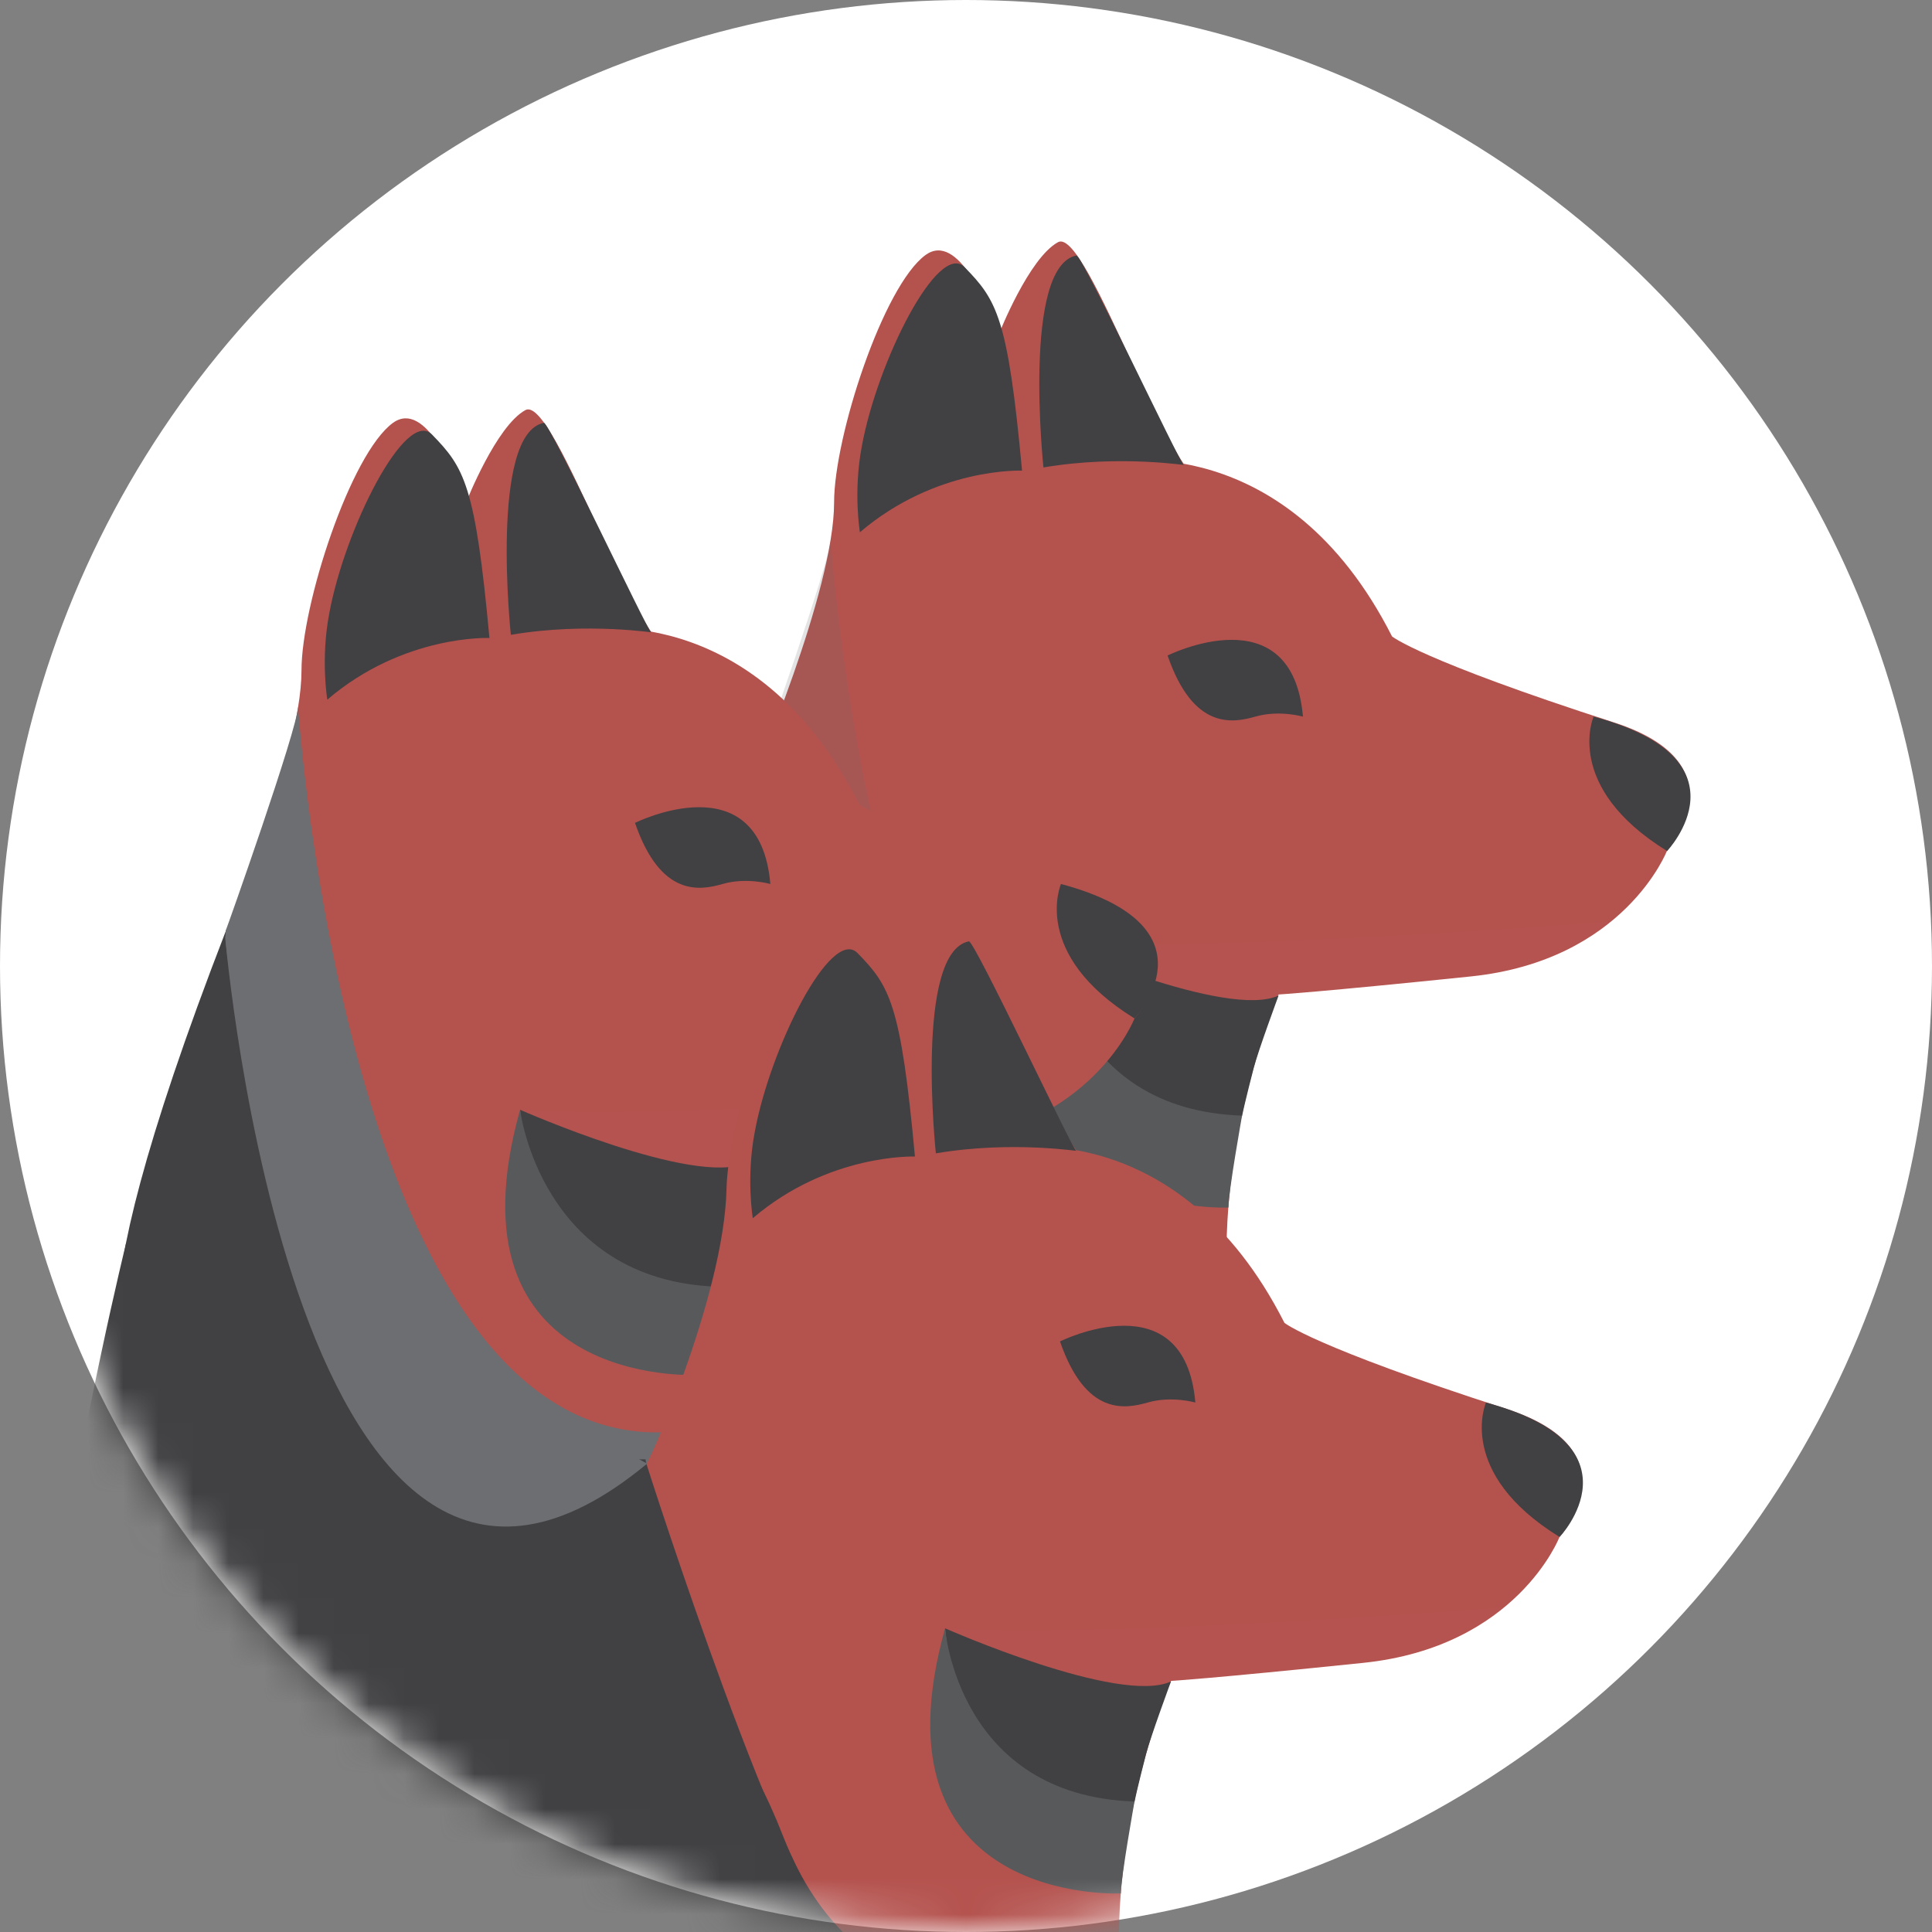 <svg width="55" height="55" viewBox="0 0 55 55" fill="none" xmlns="http://www.w3.org/2000/svg">
<rect x="0" y="0" width="55" height="55" fill="#808080" stroke="none"/>
<circle cx="27.5" cy="27.5" r="27.5" fill="white"/>
<mask id="mask0" mask-type="alpha" maskUnits="userSpaceOnUse" x="0" y="0" width="55" height="55">
<circle cx="27.5" cy="27.5" r="27.5" fill="white"/>
</mask>
<g mask="url(#mask0)">
<path d="M34.458 13.852C33.419 14.139 30.966 6.441 30.12 6.894C29.289 7.348 28.443 9.496 28.443 9.496C28.125 8.709 27.279 6.592 26.351 7.257C25.145 8.135 23.745 12.43 23.745 14.305C23.745 16.831 21.43 22.185 21.43 22.185C21.43 22.185 16.954 35.783 19.407 33.559C21.86 31.336 24.785 33.408 26.087 34.648C27.376 35.858 28.762 37.492 31.576 37.492C32.435 37.492 34.888 36.917 34.916 35.495C34.971 31.563 36.399 28.311 36.399 28.311C36.399 28.311 37.48 28.25 41.873 27.797C46.253 27.343 47.459 24.212 47.459 24.212C47.459 24.212 49.648 21.762 45.948 20.567C40.418 18.782 39.628 18.117 39.628 18.117C36.607 12.158 31.686 13.156 31.686 13.156C30.952 13.171 30.301 13.216 29.705 13.292C25.561 13.791 24.688 15.5 24.688 15.5" fill="#B4524E"/>
<path d="M45.366 20.401C45.366 20.401 44.493 22.397 47.459 24.227C47.459 24.227 49.925 21.626 45.366 20.401Z" fill="#414042"/>
<path d="M33.239 18.661C33.239 18.661 36.787 16.892 37.092 20.401C37.092 20.401 36.413 20.204 35.734 20.401C35.096 20.582 33.973 20.794 33.239 18.661Z" fill="#414042"/>
<path d="M24.48 15.152C24.48 15.152 24.286 14.003 24.535 12.702C24.979 10.282 26.711 6.849 27.459 7.605C28.374 8.543 28.693 9.027 29.095 13.398C29.095 13.398 26.656 13.292 24.48 15.152Z" fill="#414042"/>
<path d="M29.705 13.307C29.705 13.307 29.095 7.575 30.647 7.273C30.813 7.273 33.599 13.201 33.696 13.232C33.904 13.277 31.922 12.929 29.705 13.307Z" fill="#414042"/>
<path d="M21.61 21.686C21.61 21.686 22.983 32.213 24.632 33.514C24.632 33.514 21.61 31.654 19.074 33.877C19.06 33.892 16.746 34.24 21.61 21.686Z" fill="#414042"/>
<g opacity="0.66">
<g opacity="0.66">
<g opacity="0.66">
<path opacity="0.66" d="M23.648 15.349C23.648 15.349 25.09 37.507 34.833 35.934C34.833 35.934 34.445 37.28 31.576 37.522C31.576 37.522 29.178 37.9 26.891 35.435C26.891 35.435 24.826 33.62 24.618 33.529C24.618 33.529 23.454 32.727 22.789 28.538C22.789 28.538 21.417 22.14 21.597 21.701C21.611 21.686 23.634 15.984 23.648 15.349Z" fill="#6D6E71"/>
</g>
</g>
</g>
<path d="M29.968 26.829C29.968 26.829 34.93 29.022 36.399 28.341C36.399 28.341 35.817 29.914 35.692 30.398C35.692 30.398 35.429 31.411 35.359 31.774C35.359 31.759 30.509 32.727 29.968 26.829Z" fill="#414042"/>
<path d="M29.968 26.829C29.968 26.829 30.328 31.593 35.359 31.759C35.359 31.759 34.971 33.922 34.971 34.376C34.971 34.376 27.75 34.724 29.968 26.829Z" fill="#58595B"/>
<g opacity="0.26">
<g opacity="0.26">
<g opacity="0.26">
<path opacity="0.26" d="M45.893 26.224C45.893 26.224 34.847 27.101 29.954 26.829C29.954 26.829 34.958 29.083 36.385 28.341C36.385 28.341 41.915 27.903 42.733 27.691C42.747 27.691 44.479 27.449 45.893 26.224Z" fill="#C49A6C"/>
</g>
</g>
</g>
<path d="M19.296 18.631C18.257 18.919 15.804 11.22 14.958 11.674C14.127 12.128 13.281 14.275 13.281 14.275C12.963 13.489 12.117 11.371 11.188 12.037C9.983 12.914 8.583 17.209 8.583 19.085C8.583 21.611 6.268 26.965 6.268 26.965C6.268 26.965 1.792 40.562 4.245 38.339C6.698 36.115 9.609 38.188 10.925 39.428C12.214 40.638 13.6 42.271 16.413 42.271C17.273 42.271 19.726 41.697 19.754 40.275C19.809 36.342 21.237 33.09 21.237 33.09C21.237 33.09 22.318 33.03 26.711 32.576C31.091 32.123 32.297 28.992 32.297 28.992C32.297 28.992 34.486 26.541 30.786 25.347C25.256 23.562 24.466 22.896 24.466 22.896C21.445 16.937 16.524 17.936 16.524 17.936C15.79 17.951 15.139 17.996 14.543 18.072C10.399 18.571 9.525 20.28 9.525 20.28" fill="#B4524E"/>
<path d="M30.204 25.165C30.204 25.165 29.331 27.162 32.296 28.992C32.296 28.992 34.763 26.39 30.204 25.165Z" fill="#414042"/>
<path d="M18.077 23.426C18.077 23.426 21.625 21.656 21.93 25.165C21.93 25.165 21.25 24.969 20.571 25.165C19.934 25.347 18.811 25.558 18.077 23.426Z" fill="#414042"/>
<path d="M9.318 19.917C9.318 19.917 9.124 18.767 9.373 17.466C9.817 15.046 11.549 11.613 12.297 12.369C13.212 13.307 13.531 13.791 13.933 18.162C13.933 18.162 11.494 18.056 9.318 19.917Z" fill="#414042"/>
<path d="M14.543 18.072C14.543 18.072 13.933 12.339 15.485 12.037C15.651 12.037 18.437 17.966 18.534 17.996C18.742 18.041 16.76 17.694 14.543 18.072Z" fill="#414042"/>
<path d="M6.449 26.451C6.449 26.451 7.821 36.978 9.47 38.278C9.47 38.278 6.449 36.418 3.912 38.641C3.898 38.656 1.584 39.004 6.449 26.451Z" fill="#414042"/>
<path d="M8.486 20.113C8.486 20.113 9.927 42.271 19.671 40.698C19.671 40.698 19.282 42.044 16.414 42.286C16.414 42.286 14.016 42.664 11.729 40.199C11.729 40.199 9.664 38.384 9.456 38.293C9.456 38.293 8.292 37.492 7.627 33.302C7.627 33.302 6.255 26.904 6.435 26.466C6.449 26.451 8.472 20.748 8.486 20.113Z" fill="#6D6E71"/>
<path d="M14.806 31.593C14.806 31.593 19.768 33.786 21.237 33.106C21.237 33.106 20.849 34.679 20.738 35.163C20.738 35.163 20.682 36.66 20.599 37.008C20.585 37.008 15.346 37.492 14.806 31.593Z" fill="#414042"/>
<path d="M14.806 31.593C14.806 31.593 15.388 36.448 20.419 36.63C20.419 36.63 19.809 38.687 19.809 39.141C19.809 39.141 12.588 39.504 14.806 31.593Z" fill="#58595B"/>
<g opacity="0.26">
<g opacity="0.26">
<g opacity="0.26">
<path opacity="0.26" d="M30.73 30.988C30.73 30.988 19.684 31.866 14.792 31.593C14.792 31.593 19.795 33.847 21.223 33.106C21.223 33.106 26.753 32.667 27.57 32.455C27.584 32.455 29.317 32.228 30.73 30.988Z" fill="#C49A6C"/>
</g>
</g>
</g>
<path d="M31.396 33.393C30.356 33.681 27.903 25.982 27.058 26.436C26.226 26.89 25.381 29.037 25.381 29.037C25.062 28.251 24.216 26.133 23.288 26.799C22.082 27.676 20.724 31.971 20.682 33.847C20.613 36.947 18.34 41.954 18.368 41.727C18.368 41.727 13.891 55.324 16.344 53.101C18.797 50.877 21.708 52.95 23.024 54.19C24.313 55.4 25.699 57.033 28.513 57.033C29.372 57.033 31.825 56.458 31.853 55.037C31.908 51.104 33.336 47.852 33.336 47.852C33.336 47.852 34.417 47.792 38.81 47.338C43.19 46.884 44.396 43.754 44.396 43.754C44.396 43.754 46.586 41.303 42.885 40.108C37.355 38.324 36.565 37.658 36.565 37.658C33.544 31.699 28.624 32.697 28.624 32.697C27.889 32.712 27.238 32.758 26.642 32.834C22.498 33.333 21.625 35.042 21.625 35.042" fill="#B4524E"/>
<path d="M42.303 39.927C42.303 39.927 41.43 41.923 44.396 43.754C44.396 43.769 46.863 41.152 42.303 39.927Z" fill="#414042"/>
<path d="M30.176 38.188C30.176 38.188 33.724 36.418 34.029 39.927C34.029 39.927 33.35 39.73 32.671 39.927C32.033 40.108 30.911 40.32 30.176 38.188Z" fill="#414042"/>
<path d="M21.431 34.679C21.431 34.679 21.237 33.529 21.486 32.228C21.93 29.808 23.662 26.375 24.411 27.131C25.325 28.069 25.644 28.553 26.046 32.924C26.032 32.924 23.593 32.833 21.431 34.679Z" fill="#414042"/>
<path d="M26.642 32.833C26.642 32.833 26.032 27.101 27.584 26.798C27.751 26.798 30.537 32.727 30.634 32.758C30.841 32.803 28.873 32.455 26.642 32.833Z" fill="#414042"/>
<path d="M18.368 41.56C18.437 41.817 22.429 54.25 23.912 55.006C23.912 55.006 18.603 51.028 16.067 53.252C16.081 53.252 13.503 54.114 18.368 41.56Z" fill="#414042"/>
<path d="M26.905 46.355C26.905 46.355 31.867 48.548 33.336 47.867C33.336 47.867 32.754 49.44 32.629 49.924C32.629 49.924 32.366 50.938 32.297 51.301C32.297 51.285 27.446 52.254 26.905 46.355Z" fill="#414042"/>
<path d="M26.905 46.355C26.905 46.355 27.265 51.119 32.297 51.285C32.297 51.285 31.909 53.448 31.909 53.902C31.909 53.902 24.688 54.265 26.905 46.355Z" fill="#58595B"/>
<g opacity="0.26">
<g opacity="0.26">
<g opacity="0.26">
<path opacity="0.26" d="M42.844 45.75C42.844 45.75 31.798 46.627 26.905 46.355C26.905 46.355 31.909 48.608 33.336 47.867C33.336 47.867 38.866 47.429 39.684 47.217C39.684 47.217 41.416 46.99 42.844 45.75Z" fill="#C49A6C"/>
</g>
</g>
</g>
<path d="M3.51 38.354C3.51 38.354 8.444 51.633 16.247 53.478L16.483 50.363L18.229 44.147L18.381 41.545C18.381 41.545 13.323 41.666 10.8 39.201C10.8 39.201 10.26 38.853 9.47 38.263C8.68 37.673 3.926 36.297 4.051 37.764C4.176 39.231 3.857 37.492 3.857 37.492L3.51 38.354Z" fill="#414042"/>
<path d="M26.711 58.137L28.707 56.655C28.707 56.655 24.327 57.472 22.304 52.299C20.28 47.126 19.268 50.257 19.268 50.257L18.298 52.934L20.557 57.169L25.131 58.485L26.711 58.137Z" fill="#414042"/>
<path d="M6.407 26.647C6.407 26.647 8.389 49.985 18.423 41.666L17.647 41.243L15.776 40.91L13.988 39.594L11.424 35.389L8.666 29.657L6.407 26.647Z" fill="#6D6E71"/>
<path d="M3.593 35.374C3.593 35.374 -1.396 55.717 2.873 54.265C2.873 54.265 12.172 52.495 17.896 57.29C17.896 57.29 29.206 66.683 31.839 55.188C31.451 56.927 20.1 59.014 18.672 51.603C17.481 45.462 9.456 43.753 9.456 43.753L3.593 35.374Z" fill="#414042"/>
</g>
</svg>
